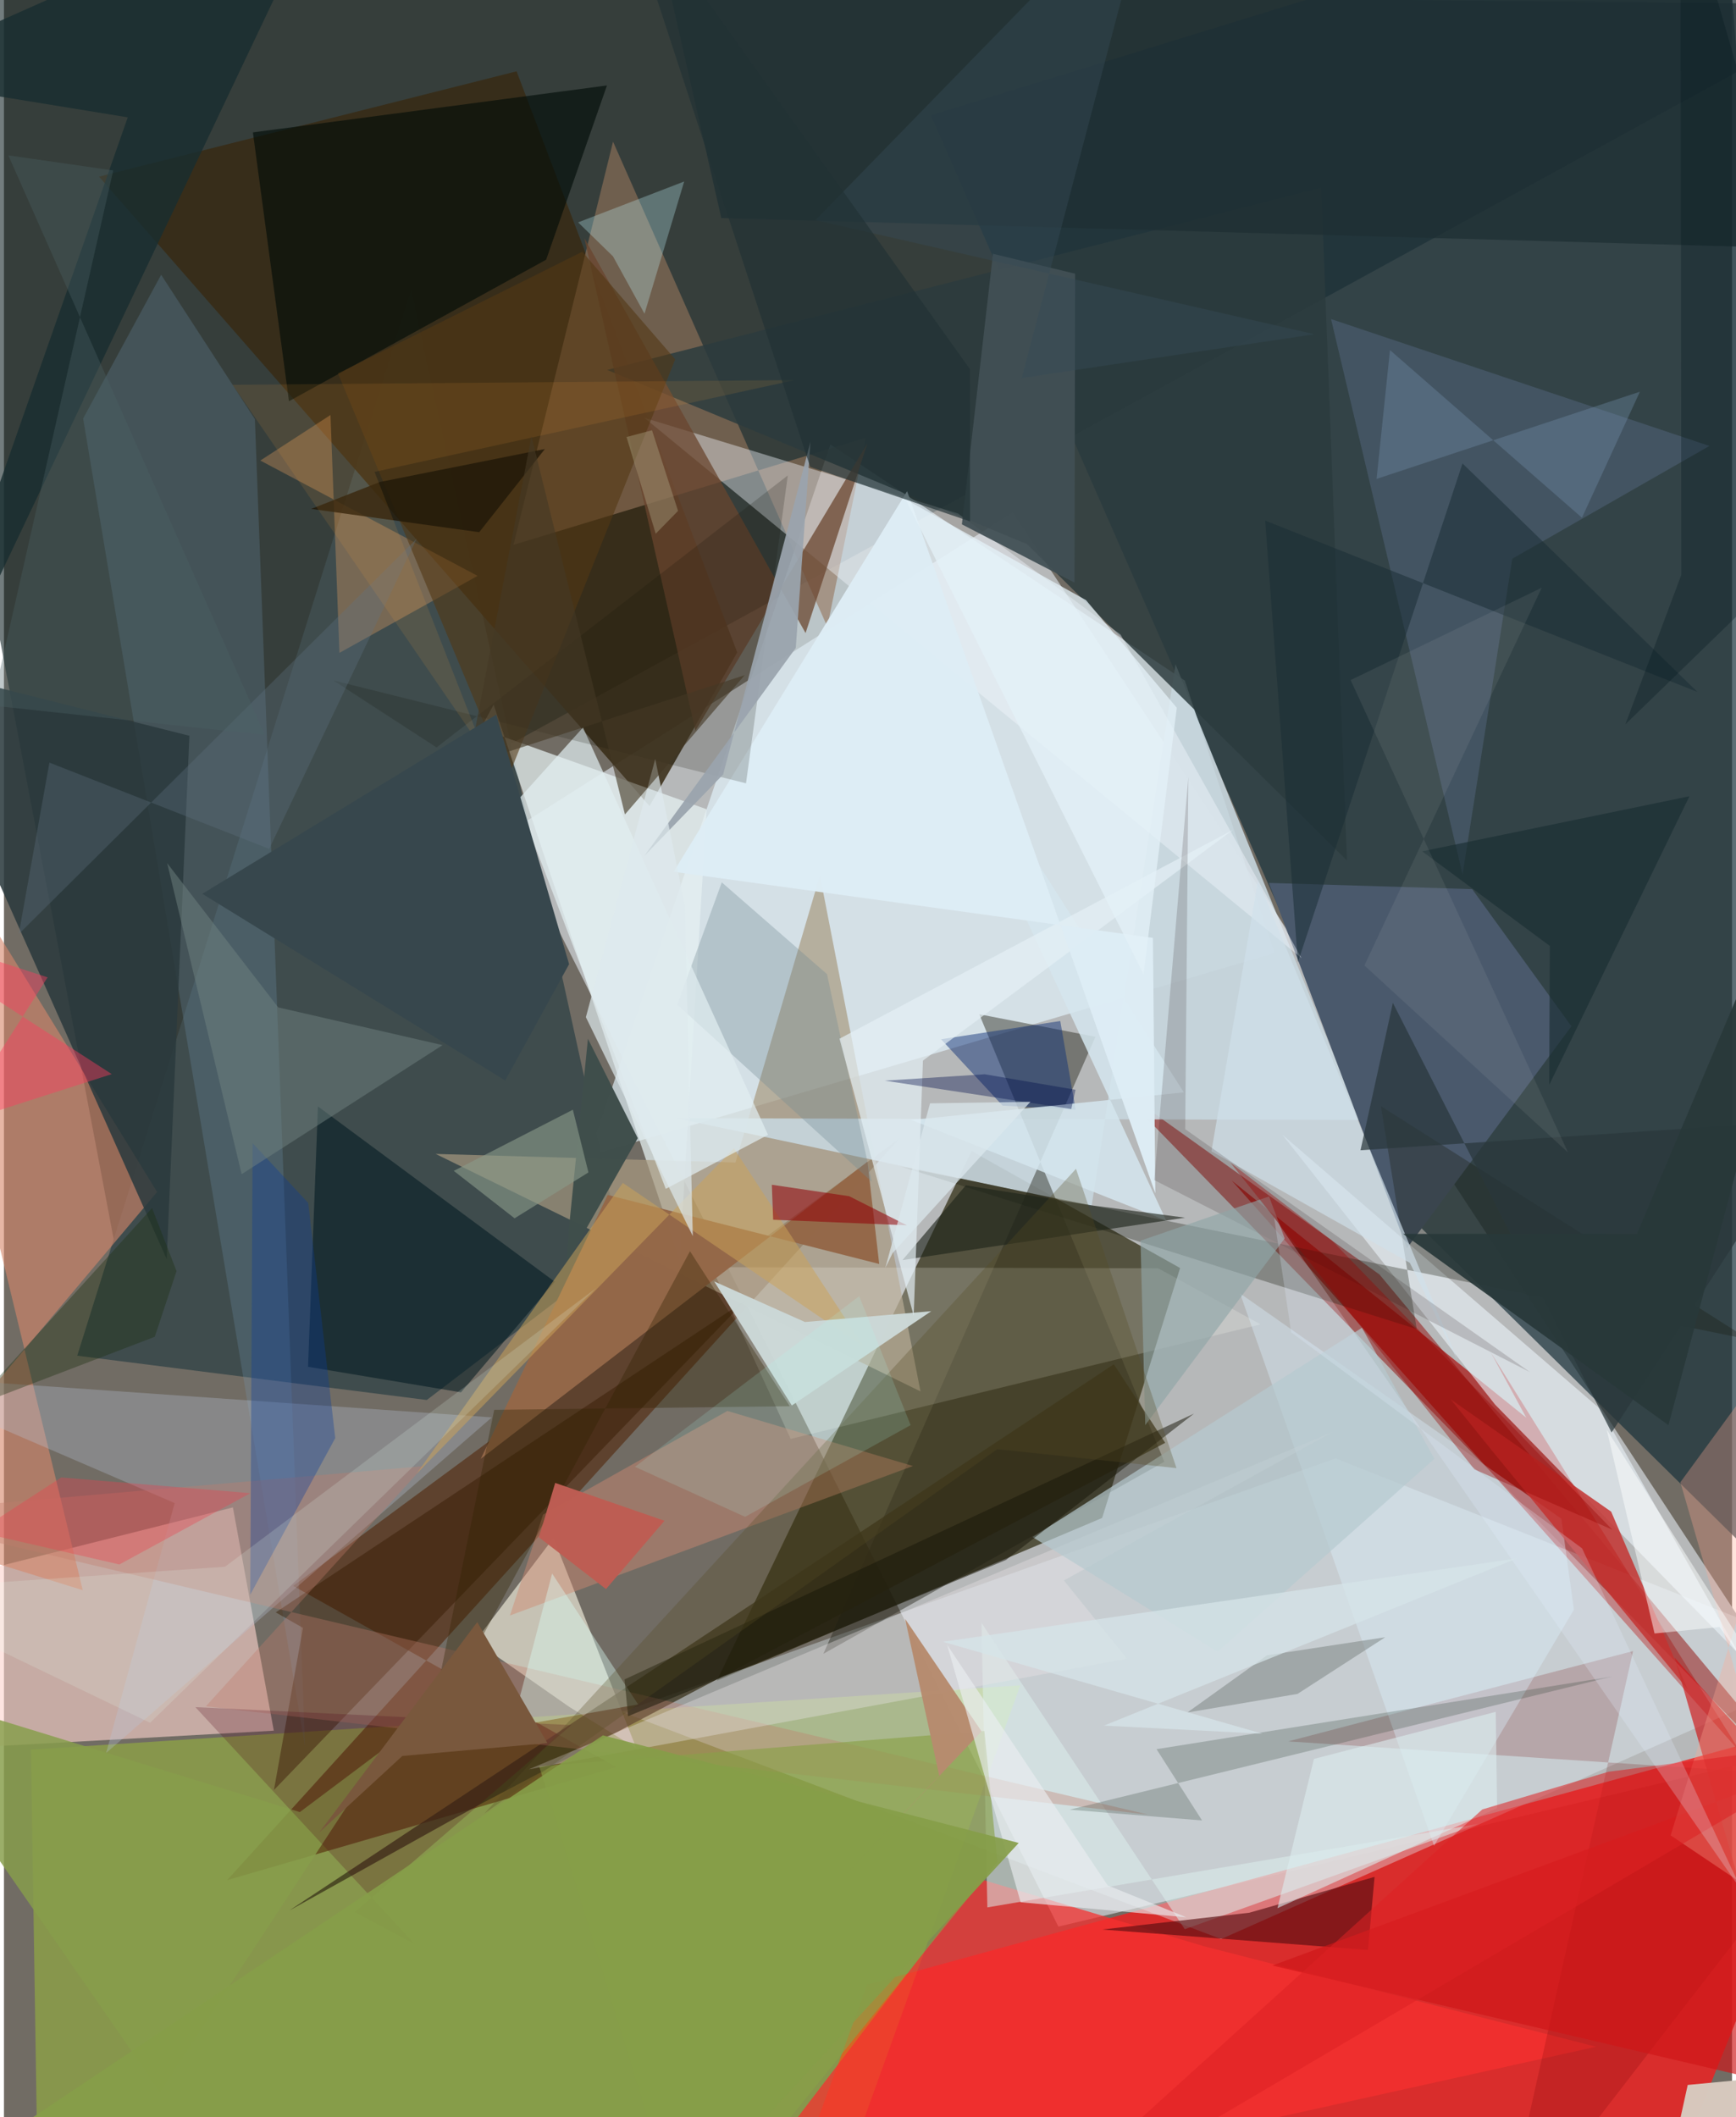 <svg xmlns="http://www.w3.org/2000/svg" width="228" height="278" viewBox="0 0 836 1024"><path fill="#716c64" d="M0 0h836v1024H0z"/><path fill="#b7babb" fill-opacity=".98" d="M879.686 843.823l-391.642-595.96L244.475 402.4l265.623 529.432z"/><path fill="#091c1d" fill-opacity=".569" d="M238.993 363.21L63.772 655.673-62-7.2l960 9.348z"/><path fill="#ee2121" fill-opacity=".831" d="M417.664 959.878L898 828.174 794.224 1086H371.327z"/><path fill="#231f03" fill-opacity=".663" d="M531.265 734.177l37.715-120.882-100.842-56.548-123.275 256.209z"/><path fill="#1a323c" fill-opacity=".706" d="M448.424 55.764L831.423-62 898 803.313 683.807 592.11z"/><path fill="#e5f6ff" fill-opacity=".643" d="M399.808 214.941L283.013 558.946l331.627-97.994-43.34-131.746z"/><path fill="#3f4c4d" d="M204.554 677.13l94.617-72.259-102.19-464.552L35.447 655.704z"/><path fill="#a80c0a" fill-opacity=".682" d="M840.464 848.067l-246.478-277.06 142.456 114.671-17.065-31.378z"/><path fill="#fdd4cd" fill-opacity=".604" d="M110.76 729.084l19.785 107.984-157.424 8.767-3.626-81.225z"/><path fill="#c0ff11" fill-opacity=".282" d="M13.063 846.236l478.617-31.084-80.374 223.035L16.807 1086z"/><path fill="#e4f1f7" fill-opacity=".38" d="M644.21 705.364L299.008 828.022l289.815 109.831 302.69-134.497z"/><path fill="#502204" fill-opacity=".565" d="M107.973 909.358l188.303-54.683-156.347-87.632L433.282 550.58z"/><path fill="#372a14" fill-opacity=".855" d="M354.726 315.553l-42.42 74.304L46.007 85.44l201.989-50.945z"/><path fill="#e6f1f3" fill-opacity=".725" d="M236.901 340.807l-6.308 11.61 109.333 38.98-13.033 218.187z"/><path fill="#cecabb" fill-opacity=".918" d="M305.973 845.652L265.84 743.855l-37.832 49.97 45.409 31.693z"/><path fill="#96755c" fill-opacity=".604" d="M294.662 68.52L398.33 303.155l18.629-91.446-170.486 51.846z"/><path fill="#910a06" fill-opacity=".498" d="M665.436 616.434L898 895.487l-348.782-358.3 5.65.195z"/><path fill="#a7997f" fill-opacity=".694" d="M208.832 558.113l145.05 4.176 40.863-138.876 48.638 249.555z"/><path fill="#c6d6dd" fill-opacity=".898" d="M566.777 321.27L526.16 583.393l-200.883-42.551 330.727.839z"/><path fill="#28291e" fill-opacity=".455" d="M471.838 490.564l89.523 216.423-164.945 92.896L528.04 501.458z"/><path fill="#d5876b" fill-opacity=".604" d="M-62 355.484l136.1 221.03L-62 738.11l100.12 31.007z"/><path fill="#4a596c" d="M611.92 427.035l66.816 176.676 79.56-107.33-48.02-66.339z"/><path fill="#2c3b3e" fill-opacity=".835" d="M637.29 90.714L291.822 178.92l203.143 84.27 154.733 153z"/><path fill="#f7302f" fill-opacity=".733" d="M472.064 908.782l108.357 32.523 189.812 48.638L336.65 1086z"/><path fill="#7aa0c5" fill-opacity=".212" d="M121.398 202.74l24.278 642.342-107.369-642.66 37.74-69.535z"/><path fill="#fffff9" fill-opacity=".196" d="M558.364 613.429l-216.02-.544 38.245 83.065 227.303-55.403z"/><path fill="#f3f8ff" fill-opacity=".408" d="M627.754 463.44L309.84 202.11l151.717 46.262 78.648 58.579z"/><path fill="#342d16" fill-opacity=".714" d="M229.218 873.28l-91.161 50.764 398.881-264.2 24.844 38z"/><path fill="#eaf1f8" fill-opacity=".616" d="M721.338 679.315L618.435 548.787 772.512 681.74l67.172 118.68z"/><path fill="#030d09" fill-opacity=".639" d="M137.883 194.053l124.419-68.448 29.416-84.272-171.285 22.698z"/><path fill="#171c0d" fill-opacity=".314" d="M434.198 564.298l249.272 78.558-17.335-107.817 178.037 112.845z"/><path fill="#b9c7db" fill-opacity=".302" d="M49.414 847.88l33.168-120.9L-62 664.721l298 20.824z"/><path fill="#00191f" fill-opacity=".549" d="M151.89 535.135l114.587 84.793-45.387 53.508-73.981-12.371z"/><path fill="#946849" fill-opacity=".996" d="M423.417 611.34l-5.695-49.463L230.67 705.575l61.424-127.632z"/><path fill="#69452d" fill-opacity=".733" d="M417.75 214.363l-29.951 91.83-107.014-191.051 53.716 238.28z"/><path fill="#404f4c" fill-opacity=".996" d="M273.406 593.238l-1.242 17.782 34.459-60.525-24.109-48.093z"/><path fill="#dcf1ee" fill-opacity=".529" d="M472.928 784.968l98.317 148.129 141.845-50.883-237.352 40.33z"/><path fill="#570d10" fill-opacity=".639" d="M531.337 933.234l128.533 9.892 3.19-35.354-60.57 17.341z"/><path fill="#778db6" fill-opacity=".247" d="M729.695 270.221L705.637 422.95l-63.623-268.618 183.026 61.359z"/><path fill="#351900" fill-opacity=".447" d="M144.647 787.342l-13.182-7.498 227.21-150.862L130.604 865.77z"/><path fill="#6d0000" fill-opacity=".192" d="M898 860.457l-276.74-18.208 166.855-43.683L723.773 1086z"/><path fill="#2b3a3d" fill-opacity=".867" d="M-38.62 323.562l-9.232 1.434 126.59 283.99L89.71 355.875z"/><path fill="#cf8971" fill-opacity=".455" d="M260.809 732.546l-16.03 48.817 194.94-72.302-89.75-26.637z"/><path fill="#ddf2ff" fill-opacity=".373" d="M598.018 625.614l93.814 267.137 67.66-114.208-6.046-43.977z"/><path fill="#ffaf64" fill-opacity=".29" d="M162.292 315.773l66.846-37.245-105.108-55.783 33.939-22.023z"/><path fill="#c17b6b" fill-opacity=".349" d="M97.673 825.29l455.792 52.359L-62 732.183l265.127-23.086z"/><path fill="#103277" fill-opacity=".478" d="M511.022 493.824l-57.669 8.83 29.743 32.089 35.33 1.985z"/><path fill="#ce1618" fill-opacity=".663" d="M860.34 859.617l-52.163-57.908 60.092 208.624-254.681-59.674z"/><path fill="#d6c8bd" fill-opacity=".992" d="M814.553 1008.414l-16.726 75.887 6.53-23.455 57.259-56.9z"/><path fill="#89a048" fill-opacity=".643" d="M330.345 1086l-71.419-231.73L474.3 837.232l6.288 63.292z"/><path fill="#1b3328" fill-opacity=".224" d="M515.56 875.275l262.49-64.417-220.47 35.154 22.02 34.478z"/><path fill="#eae3e6" fill-opacity=".369" d="M543.277 802.244l-30.497-37.847 130.456-72.023-389.36 163.402z"/><path fill="#1e2e32" fill-opacity=".718" d="M898-62v182.908l-550.96-15.435-37.33-164.307z"/><path fill="#d5e6ee" fill-opacity=".851" d="M433.102 312.27L562.27 590.373l-123.3-48.677 131.817-13.353z"/><path fill="#1c231a" fill-opacity=".612" d="M434.686 609.462l136.685-20.51-44.871-5.924-61.19-9.718z"/><path fill="#728992" fill-opacity=".329" d="M419.835 571.584L398.152 471.13l-50.89-44.368-21.559 59.16z"/><path fill="#523714" fill-opacity=".584" d="M279.782 121.763l-118.176 58.86 81.946 196.292 81.185-203.123z"/><path fill="#cba25a" fill-opacity=".518" d="M416.048 651.507l-116.659-79.369-99.826 140.736 153.575-157.42z"/><path fill="#e2eef0" fill-opacity=".714" d="M280.111 351.883l-31.66 35.2 71.71 187.937 49.467-26.14z"/><path fill="#ccd9d7" fill-opacity=".973" d="M343.606 619.788l43.892 19.62 61.104-5.236-67.457 45.62z"/><path fill="#ffab93" fill-opacity=".314" d="M894.02 603.316l-83.016 113.6 62.603 216.057-67.318-45.267z"/><path fill="#302200" fill-opacity=".345" d="M380.152 680.139L237.17 681.89l-32.408 159.157 127.124-235.885z"/><path fill="#c53230" fill-opacity=".839" d="M720.004 701.797l-20.136-24.996 77.663 54.345 36.924 85.842z"/><path fill="#093e9a" fill-opacity=".337" d="M120.277 552.897l-1.136 218.406 41.131-75.752-13.078-113.73z"/><path fill="#6f8381" fill-opacity=".494" d="M212.184 505.496l-97.206 62.422L78.966 417.48l53.707 69.758z"/><path fill="#182d30" fill-opacity=".804" d="M159.88-62L-62 404.766 59.891 56.752-62 36.902z"/><path fill="#e5f0f6" fill-opacity=".686" d="M444.58 512.963l-4.477 123.444-35.882-134.028 190.465-101.073z"/><path fill="#ddecf4" fill-opacity=".984" d="M436.914 237.57l-112.97 184.089 231.891 31.97 1.16 123.528z"/><path fill="#414f55" fill-opacity=".937" d="M518.202 132.38l-39.74-9.632-15.045 130.868 54.492 28.186z"/><path fill="#b5c9d0" fill-opacity=".694" d="M656.963 642.192l35.048 63.391-104.921 93.26-89.5-55.435z"/><path fill="#c2f4fd" fill-opacity=".294" d="M309.883 151.732l-15.252-27.75-16.869-16.428 51.312-19.774z"/><path fill="#ddfff7" fill-opacity=".392" d="M265.188 761.06l41.59 63.311-69.12 12.226 8.896-4.323z"/><path fill="#879e4b" fill-opacity=".831" d="M143.14 876.442l41.154-30.868-108.816 166.27L-62 813.523z"/><path fill="#d0e1eb" fill-opacity=".659" d="M584.127 556.85l96.007 53.952 23.361 47.806-96.807-232.76z"/><path fill="#191708" fill-opacity=".51" d="M300.218 812.275l275.473-128.559-90.954 70.815-182.803 75.542z"/><path fill="#192c34" fill-opacity=".522" d="M705.603 224.137L625.972 465.41l-15.823-213.613 209.11 82.87z"/><path fill="#910007" fill-opacity=".553" d="M436.844 592.646l-64.723-2.707-.641-16.907 37.405 5.525z"/><path fill="#b78c6f" fill-opacity=".973" d="M472.934 837.408l-36.975-54.4 16.488 75.826-45.897 48.578z"/><path fill="#ebeef1" fill-opacity=".639" d="M491.841 920.052l-35.537-124.45 77.627 116.292 38.11 15.447z"/><path fill="#180005" fill-opacity=".153" d="M572.98 375.77l-1.522 170.375 166.767 117.491-181.729-92.868z"/><path fill="#4f041a" fill-opacity=".224" d="M169.747 924.8l104.75-90.434L92.6 825.68l105.862 114.428z"/><path fill="#111207" fill-opacity=".188" d="M209.278 361.503L379.204 229.95l-20.216 148.91-199.682-49.788z"/><path fill="#dcedef" fill-opacity=".6" d="M616.089 922.923l106.257-48.374-.67-46.59-87.943 22.759z"/><path fill="#757f7d" fill-opacity=".478" d="M572.47 828.288l53.303-9 42.462-27.418-57.16 8.726z"/><path fill="#8fa5a7" fill-opacity=".635" d="M612.026 578.675l7.553 20.293-67.46 90.326-2.281-89.216z"/><path fill="#564c22" fill-opacity=".294" d="M518.635 565.305L232.438 877.106l248.076-176.181 86.722 9.152z"/><path fill="#889888" fill-opacity=".631" d="M282.756 567.063l-35.731 22.19-29.423-22.945 57.616-29.568z"/><path fill="#211909" fill-opacity=".816" d="M229.91 257.41l-81.287-11.265 33.242-13.025 79.8-15.927z"/><path fill="#e3fcf0" fill-opacity=".176" d="M70.704 833.256L286.47 623.019 106.939 757.775-62 769.4z"/><path fill="#29373b" fill-opacity=".714" d="M875.942 541.727L777.72 692.852 671.917 485.05l-15.656 71.282z"/><path fill="#9aa4ae" fill-opacity=".933" d="M383.065 313.377l7.097-99.669-42.247 160.893-38.03 39.257z"/><path fill="#be5d53" fill-opacity=".98" d="M291.252 768.574l-32.458-25.05 7.887-26.294 52.87 18.314z"/><path fill="#dd2224" fill-opacity=".549" d="M715.178 875.168L482.06 1086 898 841.227l-121.763 15.697z"/><path fill="#607283" fill-opacity=".325" d="M199.623 260.596L7.168 451.769l14.819-82.93 106.333 41.735z"/><path fill="#1b2f0e" fill-opacity=".369" d="M71.655 584.314l11.832 30.478-10.533 31.763-88.648 33.932z"/><path fill="#1a2d32" fill-opacity=".647" d="M815.384 385.127l-67.816 139.561.277-67.177-61.735-45.745z"/><path fill="#980500" fill-opacity=".376" d="M711.412 710.73L593.377 562.4l48.86 37.426 135.815 140.012z"/><path fill="#7490ac" fill-opacity=".349" d="M791.429 189.447l-127.398 42.19 6.485-62.315 92.876 81.09z"/><path fill="#ec404e" fill-opacity=".353" d="M119.187 722.202l-91.507-7.608-40.483 26.28 68.64 15.803z"/><path fill="#e4f2f8" fill-opacity=".749" d="M523.46 290.262l43.922 52.057-16.089 128.855L436.194 241.49z"/><path fill="#e5f0ff" fill-opacity=".243" d="M763.452 748.885l77.682 166.288-226.683-326.37 8.277 55.62z"/><path fill="#364b57" fill-opacity=".431" d="M633.961 161.662L392.606 106.47 556.798-62 492.36 182.853z"/><path fill="#ffa53f" fill-opacity=".11" d="M110.592 186.118L232.21 363.345l-52.92-135.11 203.314-44.4z"/><path fill="#020e4c" fill-opacity=".38" d="M516.348 536.394l2.041-9.31-43.924-7.498-48.36 3.086z"/><path fill="#deeaee" fill-opacity=".698" d="M329.436 437.976l3.807 159.889-51.727-105.887 33.555-124.883z"/><path fill="#79583d" d="M152.52 886.322l40.221-37.027 70.153-6.224-33.933-58.526z"/><path fill="#443824" fill-opacity=".612" d="M358.327 326.567l-133.647 43.22 30.51-158.77 45.223 182.904z"/><path fill="#37474d" d="M238.159 345.64L95.96 432.305l146.528 90.293 30.914-56.258z"/><path fill="#ccd0d3" fill-opacity=".094" d="M651.487 328.915l92.442-44.652-85.782 182.69 98.514 90.477z"/><path fill="#aefff5" fill-opacity=".153" d="M305.285 709.443l108.46-82.522 24.88 62.366-80.077 44.348z"/><path fill="#b9b694" fill-opacity=".349" d="M301.184 211.369l14.113 46.778 10.807-11.052-12.584-38.992z"/><path fill="#dce9ee" fill-opacity=".718" d="M448.013 533.65l48.561-.746-66.642 73.123-3.56 7.223z"/><path fill="#ff3b5f" fill-opacity=".424" d="M-62 445.79l83.116 26.925-45.476 71.342 76.503-24.546z"/><path fill="#4d6266" fill-opacity=".349" d="M52.87 82.438l-58.7 258.813 132.044 14.237L2.137 75.155z"/><path fill="#00171b" fill-opacity=".298" d="M811.473 277.965L811.056-62 898 240.046 784.385 350.338z"/><path fill="#feffff" fill-opacity=".486" d="M829.956 786.927L898 884.837 775.363 691.444l23.147 98.607z"/><path fill="#223135" fill-opacity=".671" d="M467.302 178.53l.078 73.672-77.363-26.382L295.7-62z"/><path fill="#283839" fill-opacity=".929" d="M805.241 689.299l-128.357-92.503 113.129-.068L898 340.85z"/><path fill="#859d49" fill-opacity=".914" d="M329.021 1067.051l161.889-175.68-201.153-52.044L-62 1074.972z"/><path fill="#d6e5e9" fill-opacity=".729" d="M454.242 794.075l277.577-40.3-199.643 80.837 76.597 3.926z"/></svg>
